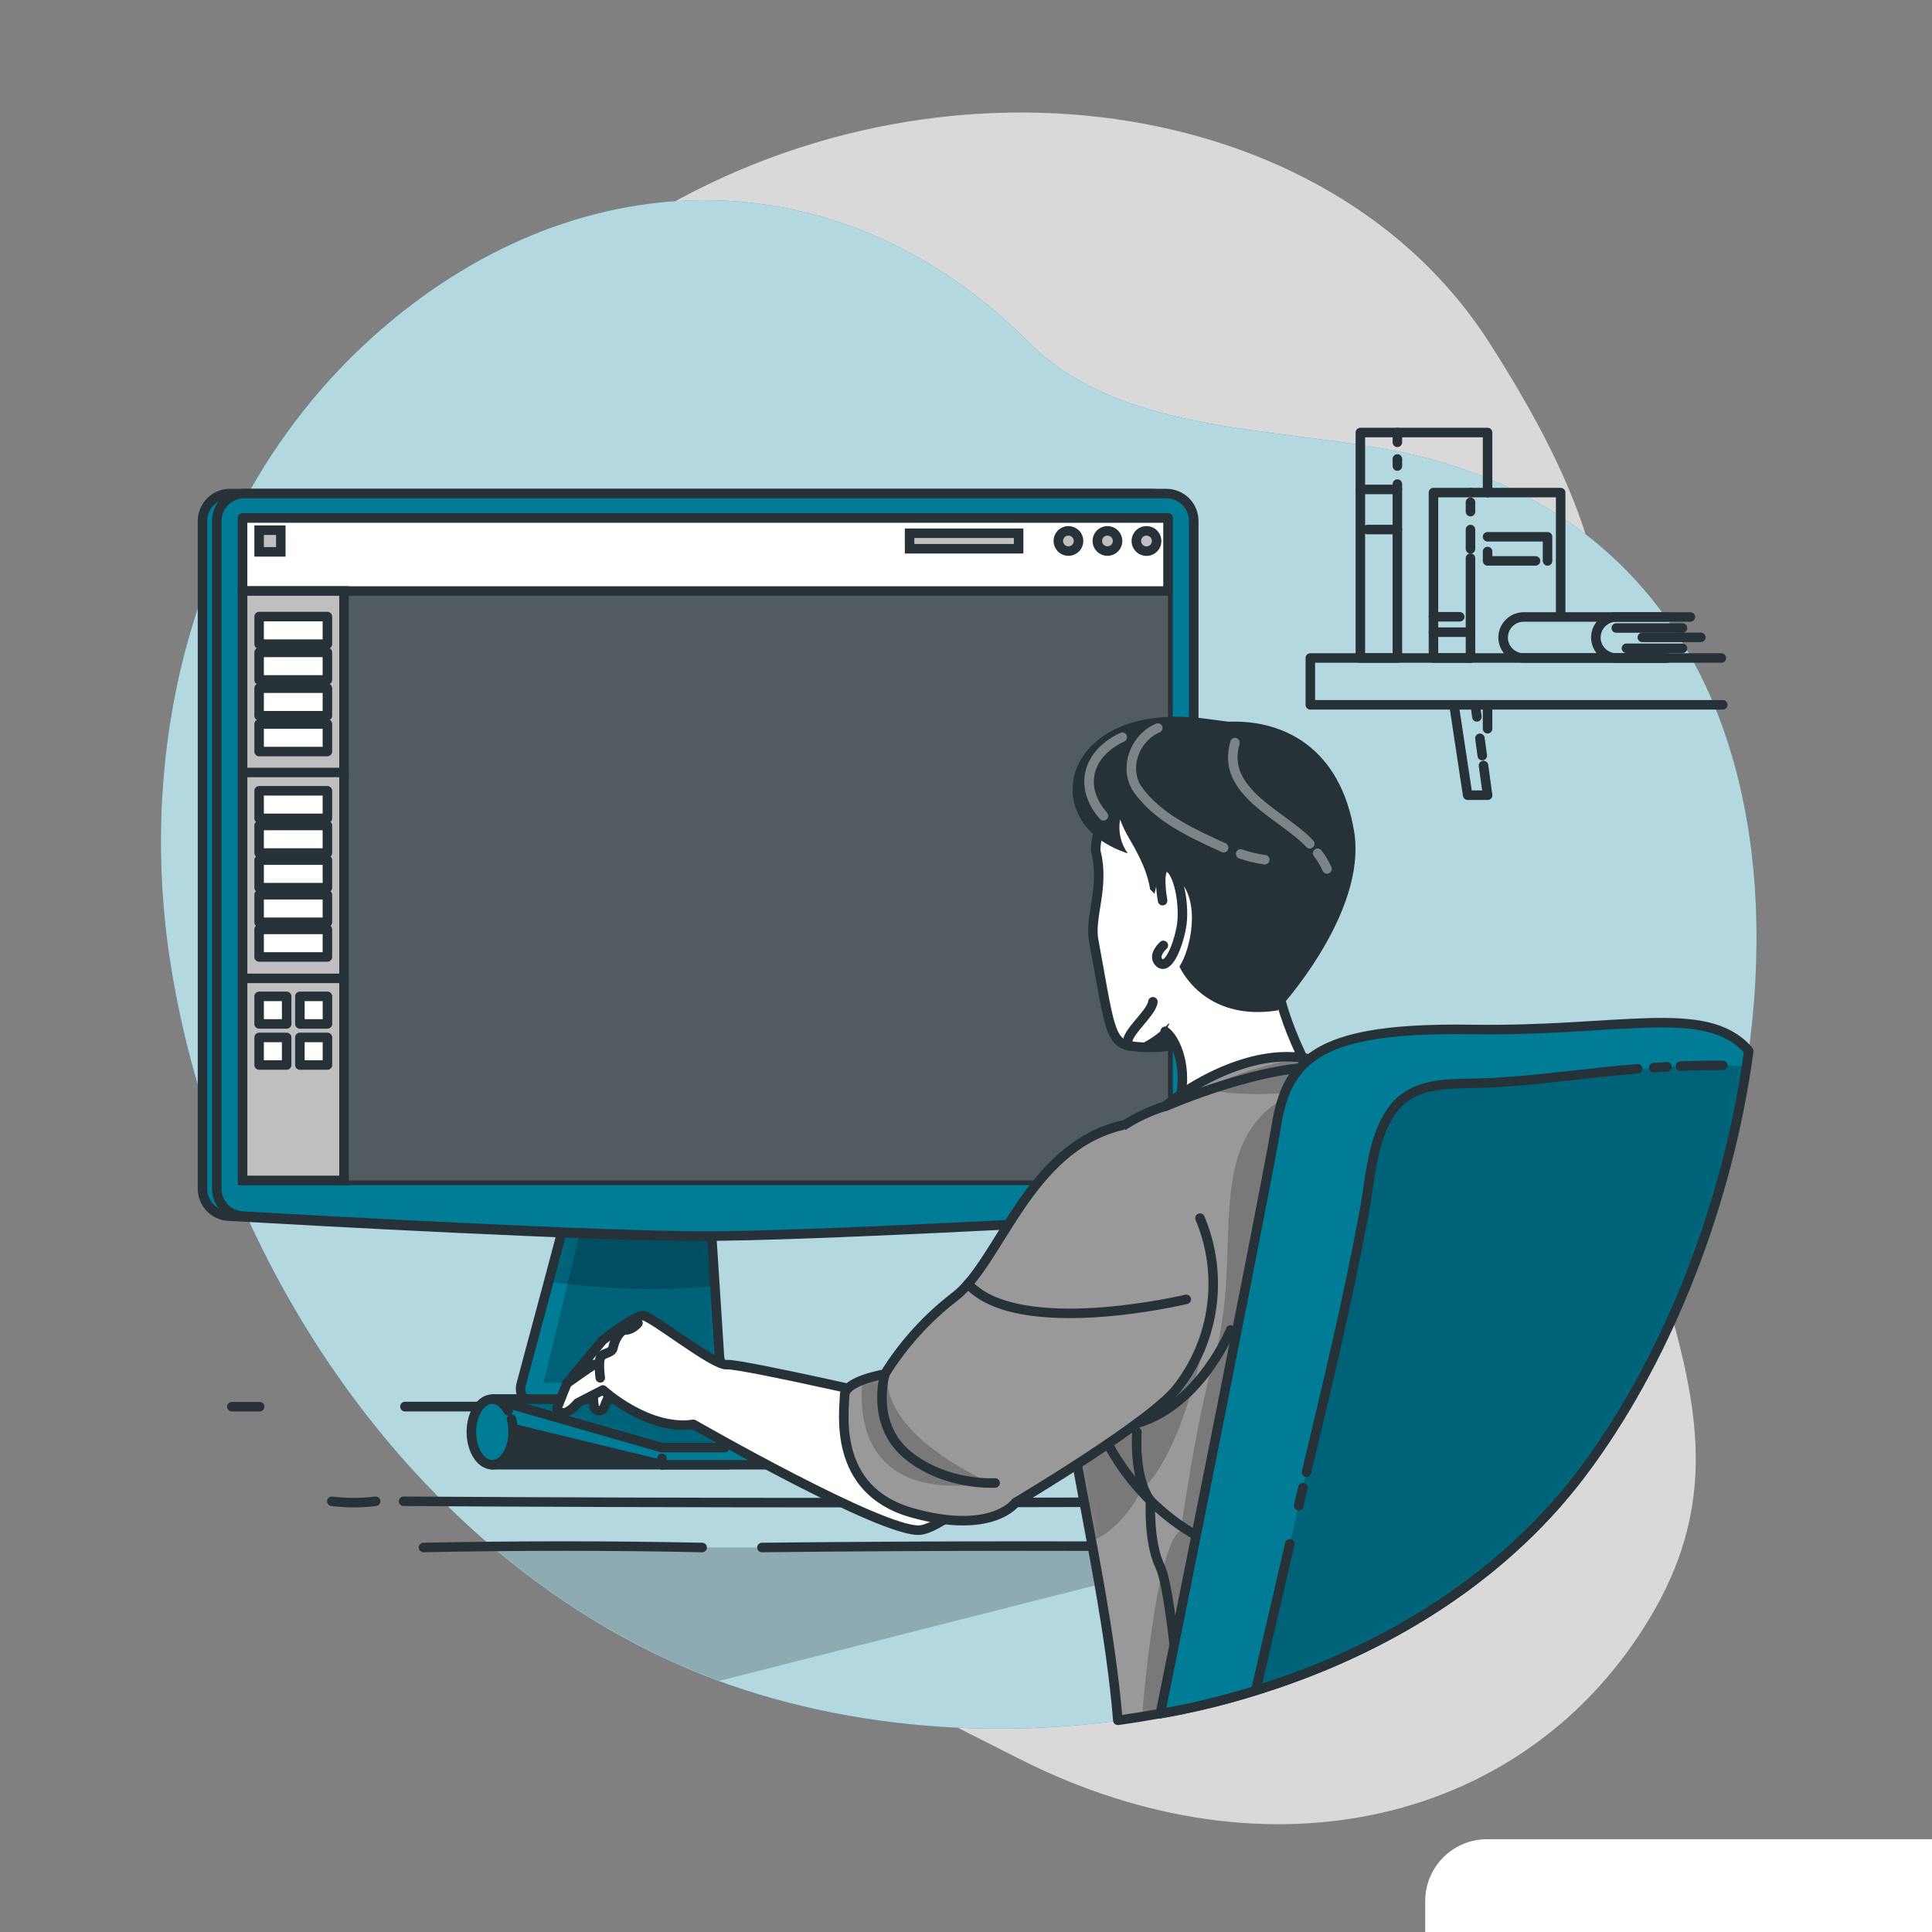 <svg xmlns="http://www.w3.org/2000/svg" width="203" height="203" fill="none" viewBox="0 0 203 203"><rect x="0" y="0" width="203" height="203" fill="#808080" stroke="none"/><g clip-path="url(#clip0_10_5958)"><path fill="#fff" d="M27.58 67.838C27.58 67.838 16.26 97.07 32.167 126.506C48.075 155.941 80.839 171.49 107.062 184.787C133.286 198.083 160.516 191.608 173.455 169.83C186.395 148.052 168.648 132.506 168.624 101.451C168.6 70.396 173.273 62.175 156.444 35.939C139.615 9.703 98.362 3.894 67.165 23.353C35.968 42.813 27.58 67.838 27.58 67.838Z" opacity=".7"/><path fill="#007C97" d="M38.919 35.622L39.147 35.415C60.088 16.565 87.891 15.712 108.15 36.008C118.706 46.584 137.459 44.562 150.874 48.387C197.125 61.578 189.127 124.329 166.281 154.686C145.665 182.058 100.992 188.246 70.981 174.775C44.591 162.94 26.037 136.501 19.419 108.853C18.756 106.081 18.215 103.284 17.795 100.461C14.328 76.904 21.006 51.911 38.919 35.622Z"/><path fill="#fff" d="M38.919 35.622L39.147 35.415C60.088 16.565 87.891 15.712 108.15 36.008C118.706 46.584 137.459 44.562 150.874 48.387C197.125 61.578 189.127 124.329 166.281 154.686C145.665 182.058 100.992 188.246 70.981 174.775C44.591 162.94 26.037 136.501 19.419 108.853C18.756 106.081 18.215 103.284 17.795 100.461C14.328 76.904 21.006 51.911 38.919 35.622Z" opacity=".7"/><path stroke="#263238" stroke-linecap="round" stroke-linejoin="round" d="M181.015 74.058H137.679V69.138H174.925"/><path stroke="#263238" stroke-linecap="round" stroke-linejoin="round" d="M156.302 76.572V74.058"/><path stroke="#263238" stroke-linecap="round" stroke-linejoin="round" d="M152.814 74.314L154.211 83.551H156.302"/><path stroke="#263238" stroke-linecap="round" stroke-linejoin="round" d="M146.826 50.864V69.138H142.936V45.448H146.826V46.475"/><path stroke="#263238" stroke-linecap="round" stroke-linejoin="round" d="M146.826 48.221V48.968"/><path stroke="#263238" stroke-linecap="round" stroke-linejoin="round" d="M156.302 51.757V45.448H146.826"/><path stroke="#263238" stroke-linecap="round" stroke-linejoin="round" d="M154.507 69.138H150.618V51.757H154.507"/><path stroke="#263238" stroke-linecap="round" stroke-linejoin="round" d="M163.983 64.672V51.757H154.507"/><path stroke="#263238" stroke-linecap="round" stroke-linejoin="round" d="M154.507 58.647V69.138"/><path stroke="#263238" stroke-linecap="round" stroke-linejoin="round" d="M154.507 55.642V57.668"/><path stroke="#263238" stroke-linecap="round" stroke-linejoin="round" d="M154.507 52.776V53.758"/><path stroke="#263238" stroke-linecap="round" stroke-linejoin="round" d="M142.936 51.424H146.826"/><path stroke="#263238" stroke-linecap="round" stroke-linejoin="round" d="M143.692 55.642H146.826"/><path stroke="#263238" stroke-linecap="round" stroke-linejoin="round" d="M150.618 64.806H153.375"/><path stroke="#263238" stroke-linecap="round" stroke-linejoin="round" d="M150.618 66.426H154.507"/><path stroke="#263238" stroke-linecap="round" stroke-linejoin="round" d="M156.302 56.401H162.603V58.935"/><path stroke="#263238" stroke-linecap="round" stroke-linejoin="round" d="M161.34 58.935H156.302V57.948"/><path stroke="#263238" stroke-linecap="round" stroke-linejoin="round" d="M155.875 80.433L156.302 83.551"/><path stroke="#263238" stroke-linecap="round" stroke-linejoin="round" d="M155.498 77.575C155.583 78.183 155.664 78.793 155.746 79.393"/><path stroke="#263238" stroke-linecap="round" stroke-linejoin="round" d="M155.007 74.058C155.064 74.465 155.124 74.903 155.181 75.325"/><path stroke="#263238" stroke-linecap="round" stroke-linejoin="round" d="M175.185 69.138H160.114C159.541 69.141 158.989 68.917 158.58 68.514C158.172 68.112 157.939 67.564 157.934 66.99C157.935 66.416 158.164 65.865 158.57 65.46C158.977 65.054 159.528 64.826 160.102 64.826H175.173"/><path stroke="#263238" stroke-linecap="round" stroke-linejoin="round" d="M180.869 69.138H169.858C169.285 69.141 168.733 68.917 168.324 68.514C167.916 68.112 167.683 67.564 167.678 66.99C167.679 66.416 167.908 65.865 168.314 65.46C168.721 65.054 169.272 64.826 169.846 64.826H177.609"/><path stroke="#263238" stroke-linecap="round" stroke-linejoin="round" d="M169.826 65.987H176.785"/><path stroke="#263238" stroke-linecap="round" stroke-linejoin="round" d="M178.713 66.97H172.562"/><path stroke="#263238" stroke-linecap="round" stroke-linejoin="round" d="M170.893 68.119H176.784"/><path fill="#000" fill-opacity=".7" d="M130.732 162.599L75.593 176.61C74.02 176.036 72.483 175.412 70.981 174.738C64.064 171.606 57.621 167.517 51.842 162.591L130.732 162.599Z" opacity=".3"/><path fill="#007C97" d="M81.756 145.916V147.179C81.756 147.261 81.74 147.342 81.709 147.418C81.677 147.494 81.631 147.563 81.573 147.621C81.515 147.679 81.446 147.725 81.37 147.757C81.294 147.788 81.213 147.804 81.131 147.804H56.584C56.295 147.804 56.01 147.738 55.751 147.61C55.492 147.482 55.266 147.296 55.09 147.067C54.915 146.838 54.794 146.571 54.737 146.288C54.681 146.005 54.691 145.712 54.765 145.433L57.652 134.67L61.643 119.681H74.123L74.554 126.404L75.118 135.133L75.585 142.413C75.634 143.192 75.978 143.924 76.547 144.459C77.117 144.994 77.869 145.292 78.65 145.291H81.151C81.314 145.296 81.467 145.365 81.58 145.481C81.693 145.598 81.756 145.754 81.756 145.916Z"/><mask id="mask0_10_5958" style="mask-type:luminance" width="28" height="29" x="54" y="119" maskUnits="userSpaceOnUse"><path fill="#fff" d="M81.756 145.916V147.179C81.756 147.261 81.74 147.342 81.709 147.418C81.677 147.494 81.631 147.563 81.573 147.621C81.515 147.679 81.446 147.725 81.37 147.757C81.294 147.788 81.213 147.804 81.131 147.804H56.584C56.295 147.804 56.01 147.738 55.751 147.61C55.492 147.482 55.266 147.296 55.09 147.067C54.915 146.838 54.794 146.571 54.737 146.288C54.681 146.005 54.691 145.712 54.765 145.433L57.652 134.67L61.643 119.681H74.123L74.554 126.404L75.118 135.133L75.585 142.413C75.634 143.192 75.978 143.924 76.547 144.459C77.117 144.994 77.869 145.292 78.65 145.291H81.151C81.314 145.296 81.467 145.365 81.58 145.481C81.693 145.598 81.756 145.754 81.756 145.916Z"/></mask><g mask="url(#mask0_10_5958)"><path fill="#000" fill-opacity=".7" d="M78.63 145.291H57.112L59.625 134.914L61.606 126.729L74.517 126.404L75.082 135.133L75.549 142.413C75.597 143.195 75.944 143.93 76.517 144.465C77.09 145 77.846 145.296 78.63 145.291Z" opacity=".3"/><path fill="#000" fill-opacity=".7" d="M75.11 135.133C69.964 135.583 64.785 135.51 59.654 134.914C58.943 134.841 58.273 134.755 57.623 134.67L61.614 119.681H74.095L74.525 126.404L75.11 135.133Z" opacity=".3"/></g><path stroke="#263238" stroke-linecap="round" stroke-linejoin="round" d="M81.756 145.916V147.179C81.756 147.261 81.74 147.342 81.709 147.418C81.677 147.494 81.631 147.563 81.573 147.621C81.515 147.679 81.446 147.725 81.37 147.757C81.294 147.788 81.213 147.804 81.131 147.804H56.584C56.295 147.804 56.01 147.738 55.751 147.61C55.492 147.482 55.266 147.296 55.09 147.067C54.915 146.838 54.794 146.571 54.737 146.288C54.681 146.005 54.691 145.712 54.765 145.433L57.652 134.67L61.643 119.681H74.123L74.554 126.404L75.118 135.133L75.585 142.413C75.634 143.192 75.978 143.924 76.547 144.459C77.117 144.994 77.869 145.292 78.65 145.291H81.151C81.314 145.296 81.467 145.365 81.58 145.481C81.693 145.598 81.756 145.754 81.756 145.916Z"/><path fill="#007C97" stroke="#263238" stroke-linecap="round" stroke-linejoin="round" d="M123.931 124.914C123.932 125.647 123.651 126.353 123.148 126.886C122.644 127.419 121.956 127.739 121.223 127.78C112.239 128.292 83.4 129.875 72.605 129.875C61.809 129.875 32.971 128.296 23.991 127.78C23.258 127.74 22.568 127.42 22.064 126.887C21.559 126.354 21.278 125.648 21.278 124.914V54.737C21.278 53.975 21.581 53.243 22.12 52.704C22.659 52.165 23.391 51.862 24.153 51.862H121.057C121.819 51.862 122.551 52.165 123.09 52.704C123.629 53.243 123.931 53.975 123.931 54.737V124.914Z"/><path fill="#007C97" stroke="#263238" stroke-linecap="round" stroke-linejoin="round" d="M125.43 124.914C125.431 125.648 125.151 126.354 124.647 126.887C124.143 127.42 123.454 127.74 122.722 127.78C113.737 128.292 84.899 129.875 74.103 129.875C63.308 129.875 34.469 128.296 25.489 127.78C24.756 127.74 24.066 127.42 23.562 126.887C23.058 126.354 22.776 125.648 22.777 124.914V54.737C22.777 53.975 23.079 53.243 23.619 52.704C24.158 52.165 24.889 51.862 25.651 51.862H122.555C123.318 51.862 124.049 52.165 124.588 52.704C125.127 53.243 125.43 53.975 125.43 54.737V124.914Z"/><path fill="#263238" stroke="#263238" stroke-linecap="round" stroke-linejoin="round" d="M122.726 54.428H25.489V124.029H122.726V54.428Z"/><path fill="#fff" d="M122.726 54.428H25.489V124.029H122.726V54.428Z" opacity=".2"/><path fill="#fff" stroke="#263238" stroke-linecap="round" stroke-linejoin="round" d="M122.726 54.428H25.489V62.098H122.726V54.428Z"/><path fill="#BFBFBF" stroke="#263238" stroke-miterlimit="10" d="M36.146 62.098H25.489V124.029H36.146V62.098Z"/><path fill="#BFBFBF" stroke="#263238" stroke-miterlimit="10" d="M121.532 56.84C121.533 57.051 121.471 57.258 121.354 57.434C121.237 57.61 121.071 57.748 120.876 57.829C120.681 57.911 120.466 57.932 120.258 57.892C120.051 57.851 119.86 57.75 119.711 57.6C119.561 57.451 119.459 57.261 119.417 57.054C119.376 56.847 119.397 56.632 119.477 56.436C119.558 56.241 119.695 56.074 119.871 55.956C120.046 55.839 120.253 55.776 120.464 55.776C120.604 55.776 120.743 55.803 120.873 55.856C121.002 55.909 121.12 55.987 121.219 56.086C121.318 56.185 121.397 56.303 121.451 56.432C121.504 56.561 121.532 56.7 121.532 56.84Z"/><path fill="#BFBFBF" stroke="#263238" stroke-miterlimit="10" d="M117.427 56.84C117.427 57.05 117.365 57.256 117.248 57.431C117.131 57.606 116.965 57.742 116.771 57.823C116.576 57.903 116.362 57.924 116.156 57.883C115.95 57.842 115.76 57.741 115.611 57.592C115.463 57.443 115.361 57.254 115.32 57.047C115.279 56.841 115.3 56.627 115.381 56.433C115.461 56.239 115.598 56.072 115.773 55.956C115.948 55.839 116.153 55.776 116.364 55.776C116.646 55.776 116.916 55.888 117.116 56.088C117.315 56.287 117.427 56.558 117.427 56.84Z"/><path fill="#BFBFBF" stroke="#263238" stroke-miterlimit="10" d="M113.327 56.84C113.327 57.05 113.264 57.256 113.148 57.431C113.031 57.606 112.865 57.742 112.67 57.823C112.476 57.903 112.262 57.924 112.056 57.883C111.849 57.842 111.66 57.741 111.511 57.592C111.362 57.443 111.261 57.254 111.22 57.047C111.179 56.841 111.2 56.627 111.28 56.433C111.361 56.239 111.497 56.072 111.672 55.956C111.847 55.839 112.053 55.776 112.263 55.776C112.545 55.776 112.816 55.888 113.015 56.088C113.215 56.287 113.327 56.558 113.327 56.84Z"/><path fill="#fff" stroke="#263238" stroke-linecap="round" stroke-linejoin="round" d="M34.4 64.785H27.226V67.68H34.4V64.785Z"/><path fill="#fff" stroke="#263238" stroke-linecap="round" stroke-linejoin="round" d="M34.4 68.549H27.226V71.444H34.4V68.549Z"/><path fill="#fff" stroke="#263238" stroke-linecap="round" stroke-linejoin="round" d="M34.4 72.309H27.226V75.203H34.4V72.309Z"/><path fill="#fff" stroke="#263238" stroke-linecap="round" stroke-linejoin="round" d="M34.4 76.072H27.226V78.967H34.4V76.072Z"/><path fill="#fff" stroke="#263238" stroke-linecap="round" stroke-linejoin="round" d="M34.4 83.092H27.226V85.987H34.4V83.092Z"/><path fill="#fff" stroke="#263238" stroke-linecap="round" stroke-linejoin="round" d="M34.4 86.734H27.226V89.629H34.4V86.734Z"/><path fill="#fff" stroke="#263238" stroke-linecap="round" stroke-linejoin="round" d="M34.4 90.376H27.226V93.27H34.4V90.376Z"/><path fill="#fff" stroke="#263238" stroke-linecap="round" stroke-linejoin="round" d="M34.4 94.013H27.226V96.908H34.4V94.013Z"/><path fill="#fff" stroke="#263238" stroke-linecap="round" stroke-linejoin="round" d="M34.4 97.655H27.226V100.55H34.4V97.655Z"/><path fill="#fff" stroke="#263238" stroke-linecap="round" stroke-linejoin="round" d="M30.121 104.691H27.226V107.586H30.121V104.691Z"/><path fill="#fff" stroke="#263238" stroke-linecap="round" stroke-linejoin="round" d="M34.404 104.691H31.51V107.586H34.404V104.691Z"/><path fill="#fff" stroke="#263238" stroke-linecap="round" stroke-linejoin="round" d="M30.121 109.007H27.226V111.902H30.121V109.007Z"/><path fill="#fff" stroke="#263238" stroke-linecap="round" stroke-linejoin="round" d="M34.404 109.007H31.51V111.902H34.404V109.007Z"/><path stroke="#263238" stroke-linecap="round" stroke-linejoin="round" d="M25.489 81.168H36.142"/><path stroke="#263238" stroke-linecap="round" stroke-linejoin="round" d="M25.489 102.799H36.142"/><path fill="#BFBFBF" stroke="#263238" stroke-miterlimit="10" d="M107.03 56.028H95.572V57.66H107.03V56.028Z"/><path fill="#BFBFBF" stroke="#263238" stroke-miterlimit="10" d="M29.504 55.707H27.226V57.985H29.504V55.707Z"/><path fill="#fff" stroke="#263238" stroke-linecap="round" stroke-linejoin="round" d="M42.549 147.804H138.397C106.437 147.791 74.487 147.784 42.549 147.784V147.804Z"/><path fill="#fff" d="M24.36 147.804H27.283H24.36Z"/><path stroke="#263238" stroke-linecap="round" stroke-linejoin="round" d="M24.36 147.804H27.283"/><path fill="#263238" stroke="#263238" stroke-linecap="round" stroke-linejoin="round" d="M51.724 153.906H76.511V148.84L51.781 149.164L51.724 153.906Z"/><path fill="#007C97" stroke="#263238" stroke-linecap="round" stroke-linejoin="round" d="M123.838 153.906H69.556L53.113 149.911L51.781 147.013H98.467L123.838 152.108V153.906Z"/><path fill="#007C97" d="M78.277 152.108H123.838L98.467 147.013H51.781L69.556 152.108H76.137"/><mask id="mask1_10_5958" style="mask-type:luminance" width="73" height="6" x="51" y="147" maskUnits="userSpaceOnUse"><path fill="#fff" d="M78.277 152.108H123.838L98.467 147.013H51.781L69.556 152.108H76.137"/></mask><g mask="url(#mask1_10_5958)"><path fill="#000" fill-opacity=".7" d="M51.781 147.013L69.556 152.108H123.838L98.467 147.013H51.781Z" opacity=".3"/></g><path stroke="#263238" stroke-linecap="round" stroke-linejoin="round" d="M78.277 152.108H123.838L98.467 147.013H51.781L69.556 152.108H76.137"/><path stroke="#263238" stroke-linecap="round" stroke-linejoin="round" d="M69.556 153.233V153.906"/><path fill="#007C97" d="M53.746 149.116C53.861 149.554 53.918 150.006 53.917 150.46C53.917 152.364 52.934 153.906 51.724 153.906C50.514 153.906 49.528 152.364 49.528 150.46C49.528 148.555 50.511 147.013 51.724 147.013C52.394 147.013 52.991 147.484 53.397 148.231"/><path stroke="#263238" stroke-linecap="round" stroke-linejoin="round" d="M53.746 149.116C53.861 149.554 53.918 150.006 53.917 150.46C53.917 152.364 52.934 153.906 51.724 153.906C50.514 153.906 49.528 152.364 49.528 150.46C49.528 148.555 50.511 147.013 51.724 147.013C52.394 147.013 52.991 147.484 53.397 148.231"/><path fill="#fff" d="M42.403 157.743C73.486 157.934 105.154 157.934 136.595 157.743H42.403Z"/><path stroke="#263238" stroke-linecap="round" stroke-linejoin="round" d="M42.403 157.743C73.486 157.934 105.154 157.934 136.595 157.743"/><path fill="#fff" d="M34.867 157.743C36.396 157.934 37.943 157.934 39.471 157.743H34.867Z"/><path stroke="#263238" stroke-linecap="round" stroke-linejoin="round" d="M34.867 157.743C36.396 157.934 37.943 157.934 39.471 157.743"/><path fill="#fff" d="M80.059 162.599C98.658 162.4 116.928 162.4 135.511 162.599H80.059Z"/><path stroke="#263238" stroke-linecap="round" stroke-linejoin="round" d="M80.059 162.599C98.658 162.4 116.928 162.4 135.511 162.599"/><path fill="#fff" d="M44.493 162.599C54.404 162.4 64.148 162.4 73.778 162.599H44.493Z"/><path stroke="#263238" stroke-linecap="round" stroke-linejoin="round" d="M44.493 162.599C54.404 162.4 64.148 162.4 73.778 162.599"/><path fill="#fff" d="M234.25 261.5C234.25 262.362 233.907 263.189 233.298 263.798C232.688 264.408 231.862 264.75 231 264.75H153C152.138 264.75 151.311 264.408 150.702 263.798C150.092 263.189 149.75 262.362 149.75 261.5C149.75 260.638 150.092 259.811 150.702 259.202C151.311 258.592 152.138 258.25 153 258.25H231C231.862 258.25 232.688 258.592 233.298 259.202C233.907 259.811 234.25 260.638 234.25 261.5ZM234.25 199.75V245.25C234.25 246.974 233.565 248.627 232.346 249.846C231.127 251.065 229.474 251.75 227.75 251.75H156.25C154.526 251.75 152.873 251.065 151.654 249.846C150.435 248.627 149.75 246.974 149.75 245.25V199.75C149.75 198.026 150.435 196.373 151.654 195.154C152.873 193.935 154.526 193.25 156.25 193.25H227.75C229.474 193.25 231.127 193.935 232.346 195.154C233.565 196.373 234.25 198.026 234.25 199.75ZM206.625 222.5C206.625 221.978 206.499 221.463 206.258 221C206.016 220.537 205.667 220.139 205.24 219.839L188.99 208.464C188.503 208.123 187.931 207.922 187.338 207.883C186.745 207.844 186.152 207.968 185.625 208.243C185.097 208.517 184.655 208.931 184.347 209.439C184.038 209.947 183.875 210.53 183.875 211.125V233.875C183.875 234.47 184.038 235.053 184.347 235.561C184.655 236.069 185.097 236.483 185.625 236.757C186.152 237.032 186.745 237.156 187.338 237.117C187.931 237.078 188.503 236.877 188.99 236.536L205.24 225.161C205.667 224.861 206.016 224.463 206.258 224C206.499 223.537 206.625 223.022 206.625 222.5Z"/><path fill="#fff" stroke="#263238" stroke-linecap="round" stroke-linejoin="round" d="M124.281 109.64C122.638 110.032 120.942 110.142 119.262 109.965L118.682 109.888C116.55 109.567 116.498 107.334 114.91 98.78C114.455 96.344 116.092 93.157 115.146 89.491C114.947 88.715 116.213 82.905 117.951 81.025C123.607 74.911 136.603 76.06 138.795 84.273C142.011 96.279 133.842 107.399 124.281 109.64Z"/><path stroke="#263238" stroke-linecap="round" stroke-linejoin="round" d="M121.138 105.26C121.012 106.563 117.647 109.023 118.682 109.888"/><path fill="#263238" d="M124.281 109.64C122.638 110.032 120.941 110.142 119.262 109.965C120.61 109.425 121.82 108.593 122.807 107.529L124.281 109.64Z"/><path fill="#fff" d="M62.431 146.058C62.316 146.635 62.316 147.228 62.431 147.804C62.46 147.924 62.529 148.03 62.626 148.106C62.724 148.182 62.843 148.223 62.967 148.223C63.09 148.223 63.21 148.182 63.307 148.106C63.404 148.03 63.473 147.924 63.502 147.804C63.725 147.194 64.013 146.608 64.359 146.058"/><path stroke="#263238" stroke-linecap="round" stroke-linejoin="round" d="M62.431 146.058C62.316 146.635 62.316 147.228 62.431 147.804C62.46 147.924 62.529 148.03 62.626 148.106C62.724 148.182 62.843 148.223 62.967 148.223C63.09 148.223 63.21 148.182 63.307 148.106C63.404 148.03 63.473 147.924 63.502 147.804C63.725 147.194 64.013 146.608 64.359 146.058"/><path fill="#fff" stroke="#263238" stroke-linecap="round" stroke-linejoin="round" d="M96.583 147.565C96.583 147.565 77.838 143.249 76.393 143.391C74.948 143.533 68.391 138.17 67.514 138.231C66.637 138.292 63.336 140.813 63.336 140.813L59.568 145.348L58.513 147.991C58.513 147.991 59.053 149.343 60.681 147.423L63.348 146.046C63.348 146.046 68.066 150.382 72.861 149.66C72.861 149.66 92.901 161.166 96.693 160.768C100.485 160.37 113.302 147.423 113.302 147.423L96.583 147.565Z"/><path fill="#fff" d="M122.429 108.361C123.59 109.173 124.983 112.535 123.769 116.262L139.01 115.097C139.01 115.097 135.092 108.849 134.159 103.226C133.225 97.603 126.189 101.727 126.189 101.727"/><path stroke="#263238" stroke-linecap="round" stroke-linejoin="round" d="M122.429 108.361C123.59 109.173 124.983 112.535 123.769 116.262L139.01 115.097C139.01 115.097 135.092 108.849 134.159 103.226C133.225 97.603 126.189 101.727 126.189 101.727"/><path fill="#263238" d="M142.275 87.331C140.825 78.65 134.967 75.605 129.08 75.833L126.773 75.528C117.841 74.347 113.534 78.163 112.819 81.764C112.3 84.363 113.42 87.976 118.503 89.673C118.134 89.163 117.872 88.584 117.732 87.97C117.593 87.356 117.579 86.72 117.691 86.1C117.952 86.806 118.278 87.486 118.666 88.13C120.367 91.005 120.667 92.406 120.85 93.453L121.309 93.904C121.532 92.686 122.121 91.062 123.615 92.251C126.319 94.423 125.085 99.868 123.927 101.545C123.927 101.545 126.388 107.399 134.252 106.169C134.248 106.181 143.724 96.011 142.275 87.331Z"/><path fill="#fff" d="M122.157 94.635C122.157 94.635 121.471 90.895 122.644 91.106C123.818 91.317 124.557 95.235 124.114 97.505C123.672 99.775 122.649 101.906 121.828 101.159C121.008 100.412 122.234 99.336 122.234 99.336"/><path stroke="#263238" stroke-linecap="round" stroke-linejoin="round" d="M122.157 94.635C122.157 94.635 121.471 90.895 122.644 91.106C123.818 91.317 124.557 95.235 124.114 97.505C123.672 99.775 122.649 101.906 121.828 101.159C121.008 100.412 122.234 99.336 122.234 99.336"/><path fill="#999" d="M164.024 157.471C155.79 167.049 144.443 173.736 131.95 177.605C129.368 178.417 126.742 179.093 124.074 179.635C123.359 179.784 122.642 179.919 121.922 180.041C120.436 180.311 118.947 180.55 117.456 180.755C116.709 171.779 114.748 162.485 113.177 153.838C112.848 152.015 112.535 150.216 112.251 148.458C112.198 148.109 112.141 147.76 112.088 147.415C111.581 144.102 111.199 140.919 111.041 137.947C110.594 129.287 112.068 122.271 117.943 118.341C119.326 117.433 120.829 116.724 122.409 116.234C122.482 116.169 123.079 115.682 124.033 115.016C126.579 113.302 131.719 110.444 136.846 111.143C137.078 111.175 137.309 111.212 137.541 111.26C138.501 111.453 139.43 111.776 140.301 112.223C143.027 112.715 145.675 113.565 148.178 114.752C150.93 116.075 153.772 118.028 155.575 120.842C158.413 125.255 161.848 144.069 164.024 157.471Z"/><mask id="mask2_10_5958" style="mask-type:luminance" width="55" height="70" x="110" y="111" maskUnits="userSpaceOnUse"><path fill="#fff" d="M164.024 157.471C155.79 167.049 144.443 173.736 131.95 177.605C129.368 178.417 126.742 179.093 124.074 179.635C123.359 179.784 122.642 179.919 121.922 180.041C120.436 180.311 118.947 180.55 117.456 180.755C116.709 171.779 114.748 162.485 113.177 153.838C112.848 152.015 112.535 150.216 112.251 148.458C112.198 148.109 112.141 147.76 112.088 147.415C111.581 144.102 111.199 140.919 111.041 137.947C110.594 129.287 112.068 122.271 117.943 118.341C119.326 117.433 120.829 116.724 122.409 116.234C122.482 116.169 123.079 115.682 124.033 115.016C126.579 113.302 131.719 110.444 136.846 111.143C137.078 111.175 137.309 111.212 137.541 111.26C138.501 111.453 139.43 111.776 140.301 112.223C143.027 112.715 145.675 113.565 148.178 114.752C150.93 116.075 153.772 118.028 155.575 120.842C158.413 125.255 161.848 144.069 164.024 157.471Z"/></mask><g mask="url(#mask2_10_5958)"><path fill="#000" fill-opacity=".7" d="M126.81 139.741C126.81 139.741 124.427 152.676 119.908 156.586C119.908 156.586 118.061 160.646 114.663 161.921C114.159 159.197 113.643 156.501 113.164 153.866C112.836 152.043 112.523 150.244 112.239 148.486C112.186 148.137 112.129 147.788 112.076 147.443C112.024 147.098 111.967 146.733 111.918 146.379L126.81 139.741Z" opacity=".3"/><path fill="#000" fill-opacity=".7" d="M164.024 157.471C155.79 167.049 144.443 173.736 131.95 177.605C129.368 178.417 126.742 179.093 124.074 179.635C123.359 179.784 122.642 179.919 121.922 180.041C121.276 180.163 120.631 180.272 119.981 180.378C120.639 172.968 121.946 162.165 124.074 160.764C124.074 160.764 125.738 148.99 127.5 143.01C130.972 131.211 125.742 119.644 136.116 114.728C133.042 115.097 129.931 115.031 126.875 114.533C128.698 113.132 132.705 111.922 136.712 111.126L136.887 111.147C137.118 111.179 137.35 111.216 137.581 111.264C138.541 111.457 139.47 111.78 140.342 112.227C143.068 112.719 145.716 113.569 148.218 114.756C150.971 116.08 153.813 118.032 155.616 120.846C158.413 125.255 161.848 144.069 164.024 157.471Z" opacity=".3"/></g><path stroke="#263238" stroke-linecap="round" stroke-linejoin="round" d="M164.024 157.471C155.79 167.049 144.443 173.736 131.95 177.605C129.368 178.417 126.742 179.093 124.074 179.635C123.359 179.784 122.642 179.919 121.922 180.041C120.436 180.311 118.947 180.55 117.456 180.755C116.709 171.779 114.748 162.485 113.177 153.838C112.848 152.015 112.535 150.216 112.251 148.458C112.198 148.109 112.141 147.76 112.088 147.415C111.581 144.102 111.199 140.919 111.041 137.947C110.594 129.287 112.068 122.271 117.943 118.341C119.326 117.433 120.829 116.724 122.409 116.234C122.482 116.169 123.079 115.682 124.033 115.016C126.579 113.302 131.719 110.444 136.846 111.143C137.078 111.175 137.309 111.212 137.541 111.26C138.501 111.453 139.43 111.776 140.301 112.223C143.027 112.715 145.675 113.565 148.178 114.752C150.93 116.075 153.772 118.028 155.575 120.842C158.413 125.255 161.848 144.069 164.024 157.471Z"/><path fill="#999" d="M117.854 118.252C108.02 120.586 105.057 132.652 100.31 136.258C97.395 138.502 94.907 141.252 92.966 144.378C92.966 144.378 88.743 145.084 88.743 146.619C88.743 148.153 87.339 156.55 95.796 158.941C104.253 161.332 106.713 157.869 106.713 157.869C106.713 157.869 121.126 149.315 123.765 145.766C125.691 143.274 126.92 140.316 127.328 137.193C127.736 134.07 127.308 130.895 126.087 127.992"/><mask id="mask3_10_5958" style="mask-type:luminance" width="40" height="42" x="88" y="118" maskUnits="userSpaceOnUse"><path fill="#fff" d="M117.854 118.252C108.02 120.586 105.057 132.652 100.31 136.258C97.395 138.502 94.907 141.252 92.966 144.378C92.966 144.378 88.743 145.084 88.743 146.619C88.743 148.153 87.339 156.55 95.796 158.941C104.253 161.332 106.713 157.869 106.713 157.869C106.713 157.869 121.126 149.315 123.765 145.766C125.691 143.274 126.92 140.316 127.328 137.193C127.736 134.07 127.308 130.895 126.087 127.992"/></mask><g mask="url(#mask3_10_5958)"><path fill="#000" fill-opacity=".7" d="M104.062 155.811C90.936 157.812 90.197 149.29 90.611 145.023C91.376 144.745 92.164 144.533 92.966 144.39C92.966 144.39 93.096 144.162 93.372 143.773C91.955 150.654 104.062 155.811 104.062 155.811Z" opacity=".3"/></g><path stroke="#263238" stroke-linecap="round" stroke-linejoin="round" d="M117.854 118.252C108.02 120.586 105.057 132.652 100.31 136.258C97.395 138.502 94.907 141.252 92.966 144.378C92.966 144.378 88.743 145.084 88.743 146.619C88.743 148.153 87.339 156.55 95.796 158.941C104.253 161.332 106.713 157.869 106.713 157.869C106.713 157.869 121.126 149.315 123.765 145.766C125.691 143.274 126.92 140.316 127.328 137.193C127.736 134.07 127.308 130.895 126.087 127.992"/><path stroke="#263238" stroke-linecap="round" stroke-linejoin="round" d="M63.072 144.772C63.072 144.772 62.857 143.273 63.072 142.685C63.287 142.096 64.29 142.254 64.412 141.613C64.534 140.971 65.053 139.741 65.752 139.741C66.45 139.741 67.035 139.023 67.035 139.023"/><path stroke="#263238" stroke-linecap="round" stroke-linejoin="round" d="M59.568 145.348C59.568 145.348 61.862 143.724 62.431 143.367"/><path stroke="#263238" stroke-linecap="round" stroke-linejoin="round" d="M124.642 136.526C124.642 136.526 107.042 140.744 101.711 134.902"/><path stroke="#263238" stroke-linecap="round" stroke-linejoin="round" d="M92.974 144.39C92.974 144.39 91.403 149.668 95.41 152.916C99.417 156.164 104.565 155.819 104.565 155.819"/><path stroke="#263238" stroke-linecap="round" stroke-linejoin="round" d="M122.429 116.262C122.429 116.262 133.761 111.289 140.346 112.255"/><path stroke="#263238" stroke-linecap="round" stroke-linejoin="round" d="M129.299 139.741C129.299 139.741 126.164 147.573 119.461 149.558"/><path stroke="#263238" stroke-linecap="round" stroke-linejoin="round" d="M116.425 151.706C116.425 151.706 121.268 161.905 132.433 163.671"/><path stroke="#263238" stroke-linecap="round" stroke-linejoin="round" d="M124.074 179.643C123.899 177.641 123.668 175.177 123.383 172.814C122.953 169.16 122.437 165.725 121.91 164.641C120.627 161.99 120.891 157.694 120.891 157.694C119.068 155.258 119.461 150.464 119.461 150.464"/><g opacity=".4"><path stroke="#fff" stroke-linecap="round" stroke-linejoin="round" d="M130.363 89.726C131.183 90.014 132.03 90.217 132.892 90.331"/><path stroke="#fff" stroke-linecap="round" stroke-linejoin="round" d="M121.65 76.495C119.189 77.55 118.073 80.705 119.494 82.881C121.646 85.942 125.178 87.505 128.572 89.072"/><path stroke="#fff" stroke-linecap="round" stroke-linejoin="round" d="M117.915 77.457C114.326 79.15 113.233 82.609 115.941 85.719"/><path stroke="#fff" stroke-linecap="round" stroke-linejoin="round" d="M138.446 89.653C138.845 90.158 139.176 90.712 139.432 91.301"/><path stroke="#fff" stroke-linecap="round" stroke-linejoin="round" d="M129.766 78.029C128.203 83.271 134.833 85.638 137.618 88.654"/></g><path fill="#007C97" d="M183.747 110.432C183.674 110.956 183.601 111.475 183.52 111.999C181.108 127.89 174.706 143.48 166.281 154.686C165.559 155.65 164.805 156.585 164.02 157.491C155.786 167.069 144.439 173.756 131.946 177.625C129.364 178.437 126.738 179.114 124.07 179.655C123.355 179.804 122.638 179.939 121.918 180.061C122.344 177.958 122.835 175.506 123.379 172.806C124.082 169.306 124.865 165.396 125.681 161.32C129.262 143.411 133.46 122.255 134.114 118.247C134.261 117.283 134.487 116.332 134.792 115.405C135.169 114.231 135.781 113.145 136.591 112.214C136.761 112.028 136.94 111.845 137.131 111.666C137.321 111.488 137.427 111.406 137.581 111.281C140.423 109.015 145.458 108.033 154.576 108.167C170.297 108.414 179.192 105.353 183.642 110.294C183.68 110.338 183.715 110.384 183.747 110.432Z"/><mask id="mask4_10_5958" style="mask-type:luminance" width="63" height="74" x="121" y="107" maskUnits="userSpaceOnUse"><path fill="#fff" d="M183.747 110.432C183.674 110.956 183.601 111.475 183.52 111.999C181.108 127.89 174.706 143.48 166.281 154.686C165.559 155.65 164.805 156.585 164.02 157.491C155.786 167.069 144.439 173.756 131.946 177.625C129.364 178.437 126.738 179.114 124.07 179.655C123.355 179.804 122.638 179.939 121.918 180.061C122.344 177.958 122.835 175.506 123.379 172.806C124.082 169.306 124.865 165.396 125.681 161.32C129.262 143.411 133.46 122.255 134.114 118.247C134.261 117.283 134.487 116.332 134.792 115.405C135.169 114.231 135.781 113.145 136.591 112.214C136.761 112.028 136.94 111.845 137.131 111.666C137.321 111.488 137.427 111.406 137.581 111.281C140.423 109.015 145.458 108.033 154.576 108.167C170.297 108.414 179.192 105.353 183.642 110.294C183.68 110.338 183.715 110.384 183.747 110.432Z"/></mask><g mask="url(#mask4_10_5958)"><path fill="#000" fill-opacity=".7" d="M183.512 112.003C181.108 127.89 174.706 143.48 166.281 154.686C165.559 155.65 164.805 156.585 164.02 157.491C155.786 167.069 144.439 173.756 131.946 177.625C135.125 164 143.464 128.121 144.499 121.865C145.177 117.805 146.383 115.775 148.218 114.805C149.875 113.919 152.039 113.867 154.779 113.879C159.002 113.875 173.711 111.577 183.512 112.003Z" opacity=".3"/></g><path stroke="#263238" stroke-linecap="round" stroke-linejoin="round" d="M183.747 110.432C183.674 110.956 183.601 111.475 183.52 111.999C181.108 127.89 174.706 143.48 166.281 154.686C165.559 155.65 164.805 156.585 164.02 157.491C155.786 167.069 144.439 173.756 131.946 177.625C129.364 178.437 126.738 179.114 124.07 179.655C123.355 179.804 122.638 179.939 121.918 180.061C122.344 177.958 122.835 175.506 123.379 172.806C124.082 169.306 124.865 165.396 125.681 161.32C129.262 143.411 133.46 122.255 134.114 118.247C134.261 117.283 134.487 116.332 134.792 115.405C135.169 114.231 135.781 113.145 136.591 112.214C136.761 112.028 136.94 111.845 137.131 111.666C137.321 111.488 137.427 111.406 137.581 111.281C140.423 109.015 145.458 108.033 154.576 108.167C170.297 108.414 179.192 105.353 183.642 110.294C183.68 110.338 183.715 110.384 183.747 110.432Z"/><path stroke="#263238" stroke-linecap="round" stroke-linejoin="round" d="M176.561 112.024C178.043 111.963 179.529 111.93 181.027 111.942"/><path stroke="#263238" stroke-linecap="round" stroke-linejoin="round" d="M173.768 112.178L175.156 112.093"/><path stroke="#263238" stroke-linecap="round" stroke-linejoin="round" d="M137.281 154.686C139.453 145.555 141.674 136.416 143.371 127.196C143.992 123.834 144.15 119.847 146.099 116.912C148.417 113.416 152.595 113.948 156.249 113.786C161.527 113.55 166.805 112.714 172.083 112.3"/><path stroke="#263238" stroke-linecap="round" stroke-linejoin="round" d="M136.453 158.206C136.599 157.573 136.745 156.943 136.895 156.31"/><path stroke="#263238" stroke-linecap="round" stroke-linejoin="round" d="M131.95 177.605C133.146 172.478 134.337 167.351 135.523 162.221"/></g><defs><clipPath id="clip0_10_5958"><rect width="203" height="203" fill="#fff"/></clipPath></defs></svg>